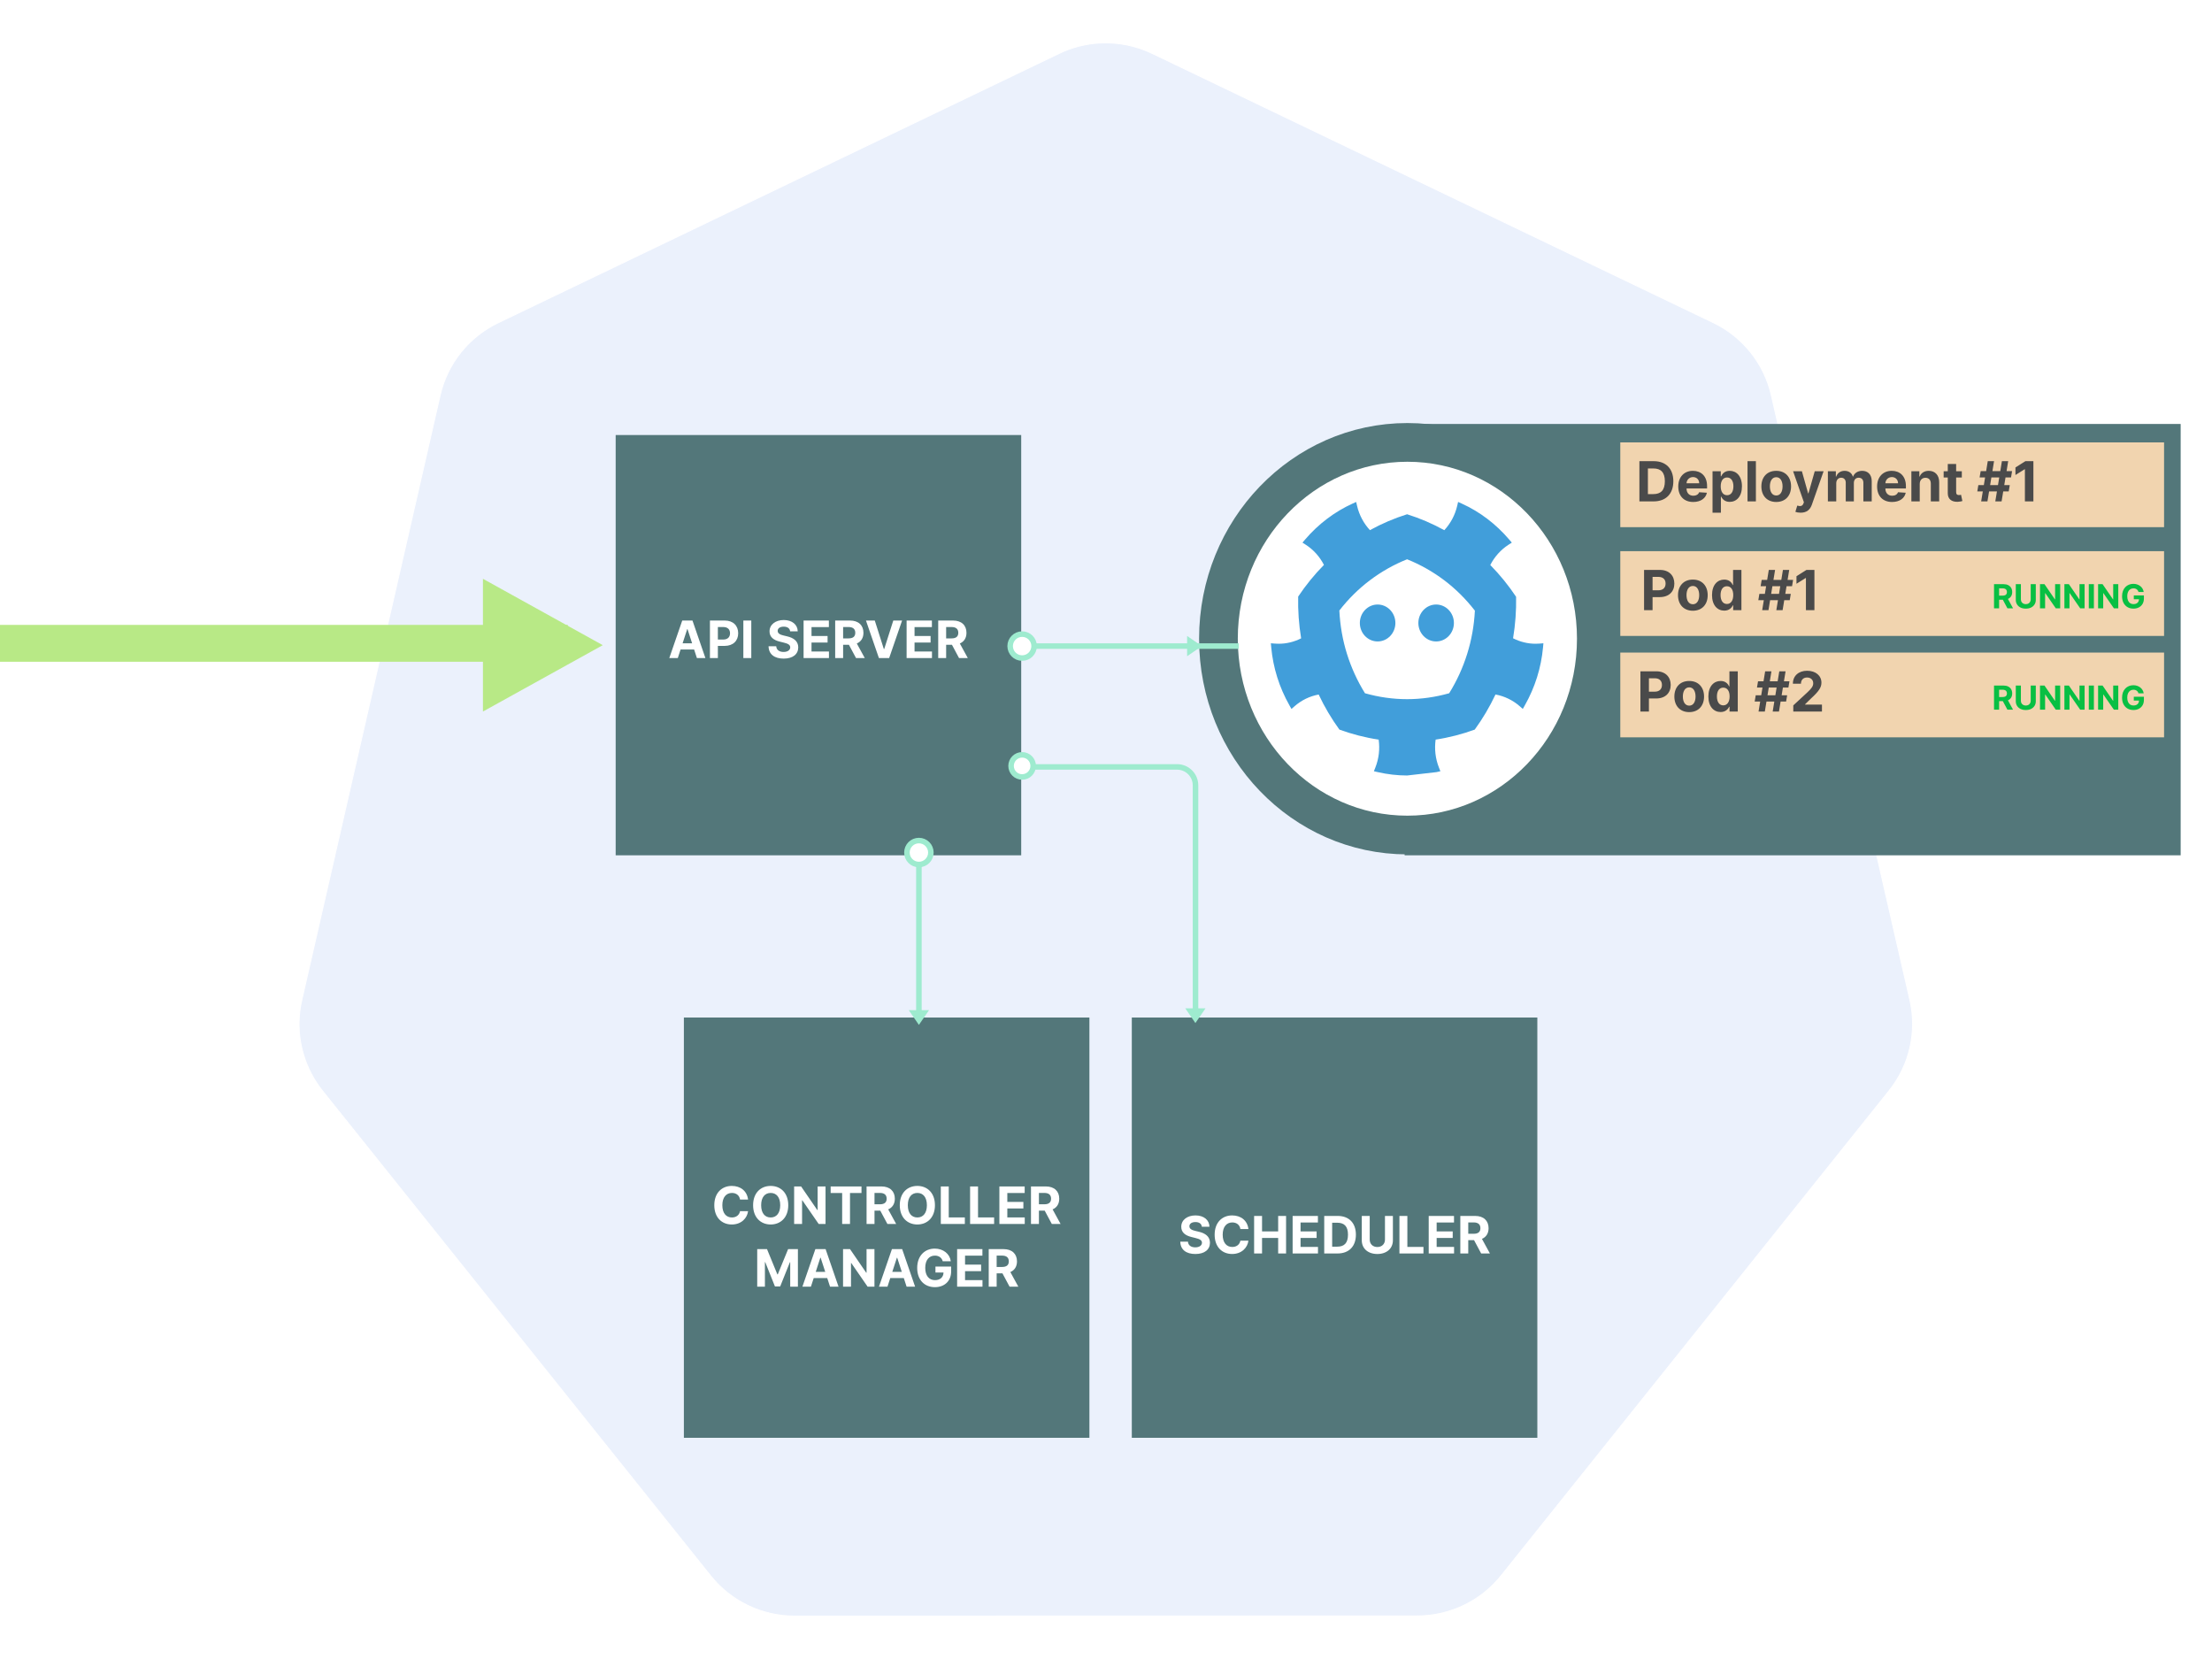 <svg width="1200" height="900" viewBox="0 0 1200 900" fill="none" xmlns="http://www.w3.org/2000/svg">
<rect width="1200" height="900" fill="white"/>
<g opacity="0.1">
<path d="M596.87 23.327C589.132 23.719 581.55 25.647 574.569 28.998L270.266 175.106C254.311 182.763 242.723 197.243 238.781 214.449L163.707 542.645C160.205 557.922 163.055 573.961 171.608 587.111C172.634 588.702 173.738 590.242 174.916 591.726L385.542 854.885C396.587 868.679 413.331 876.71 431.038 876.707L768.811 876.629C786.511 876.642 803.255 868.625 814.307 854.845L1024.86 591.647C1035.91 577.846 1040.05 559.78 1036.1 542.567L960.913 214.371C956.971 197.165 945.382 182.684 929.428 175.028L625.086 28.998C616.305 24.782 606.603 22.833 596.87 23.327Z" fill="#326CE5" stroke="white" stroke-width="0.5"/>
</g>
<g clip-path="url(#clip0_14_10371)">
<path fill-rule="evenodd" clip-rule="evenodd" d="M371 552H591V780H371V552Z" fill="#53777A"/>
<path d="M405.827 650.766C405.26 646.062 401.701 643.358 396.988 643.358C391.608 643.358 387.502 647.156 387.502 653.818C387.502 660.46 391.539 664.278 396.988 664.278C402.208 664.278 405.36 660.808 405.827 657.06L401.472 657.04C401.064 659.217 399.354 660.47 397.057 660.47C393.965 660.47 391.867 658.173 391.867 653.818C391.867 649.582 393.935 647.166 397.087 647.166C399.444 647.166 401.144 648.528 401.472 650.766H405.827ZM427.627 653.818C427.627 647.156 423.491 643.358 418.092 643.358C412.663 643.358 408.556 647.156 408.556 653.818C408.556 660.45 412.663 664.278 418.092 664.278C423.491 664.278 427.627 660.48 427.627 653.818ZM423.262 653.818C423.262 658.134 421.214 660.47 418.092 660.47C414.96 660.47 412.922 658.134 412.922 653.818C412.922 649.503 414.96 647.166 418.092 647.166C421.214 647.166 423.262 649.503 423.262 653.818ZM447.849 643.636H443.564V656.443H443.385L434.595 643.636H430.817V664H435.122V651.183H435.271L444.131 664H447.849V643.636ZM450.631 647.186H456.865V664H461.121V647.186H467.355V643.636H450.631V647.186ZM470.11 664H474.415V656.781H477.557L481.415 664H486.168L481.843 656.085C484.159 655.091 485.442 653.072 485.442 650.288C485.442 646.241 482.767 643.636 478.144 643.636H470.11V664ZM474.415 653.321V647.156H477.319C479.804 647.156 481.007 648.26 481.007 650.288C481.007 652.307 479.804 653.321 477.338 653.321H474.415ZM507.198 653.818C507.198 647.156 503.061 643.358 497.662 643.358C492.233 643.358 488.127 647.156 488.127 653.818C488.127 660.45 492.233 664.278 497.662 664.278C503.061 664.278 507.198 660.48 507.198 653.818ZM502.833 653.818C502.833 658.134 500.784 660.47 497.662 660.47C494.53 660.47 492.492 658.134 492.492 653.818C492.492 649.503 494.53 647.166 497.662 647.166C500.784 647.166 502.833 649.503 502.833 653.818ZM510.387 664H523.423V660.45H514.692V643.636H510.387V664ZM526.274 664H539.309V660.45H530.579V643.636H526.274V664ZM542.161 664H555.922V660.45H546.466V655.588H555.176V652.038H546.466V647.186H555.882V643.636H542.161V664ZM559.305 664H563.61V656.781H566.752L570.61 664H575.363L571.038 656.085C573.355 655.091 574.637 653.072 574.637 650.288C574.637 646.241 571.963 643.636 567.339 643.636H559.305V664ZM563.61 653.321V647.156H566.514C569 647.156 570.203 648.26 570.203 650.288C570.203 652.307 569 653.321 566.534 653.321H563.61ZM410.787 677.636V698H414.964V684.696H415.133L420.403 697.901H423.246L428.516 684.746H428.685V698H432.861V677.636H427.552L421.944 691.318H421.705L416.097 677.636H410.787ZM439.919 698L441.43 693.357H448.778L450.289 698H454.903L447.883 677.636H442.335L435.305 698H439.919ZM442.524 689.996L445.029 682.29H445.188L447.694 689.996H442.524ZM474.387 677.636H470.101V690.443H469.922L461.132 677.636H457.354V698H461.659V685.183H461.808L470.668 698H474.387V677.636ZM481.454 698L482.965 693.357H490.313L491.824 698H496.438L489.418 677.636H483.87L476.84 698H481.454ZM484.059 689.996L486.564 682.29H486.724L489.229 689.996H484.059ZM511.435 684.219H515.81C515.253 680.192 511.703 677.358 507.1 677.358C501.72 677.358 497.574 681.236 497.574 687.838C497.574 694.281 501.452 698.278 507.189 698.278C512.33 698.278 515.999 695.027 515.999 689.668V687.102H507.477V690.344H511.852C511.793 692.869 510.073 694.47 507.209 694.47C503.977 694.47 501.939 692.054 501.939 687.798C501.939 683.562 504.057 681.166 507.169 681.166C509.387 681.166 510.888 682.31 511.435 684.219ZM519.233 698H532.994V694.45H523.538V689.588H532.248V686.038H523.538V681.186H532.954V677.636H519.233V698ZM536.377 698H540.683V690.781H543.825L547.683 698H552.436L548.11 690.085C550.427 689.091 551.71 687.072 551.71 684.288C551.71 680.241 549.035 677.636 544.411 677.636H536.377V698ZM540.683 687.321V681.156H543.586C546.072 681.156 547.275 682.26 547.275 684.288C547.275 686.307 546.072 687.321 543.606 687.321H540.683Z" fill="white"/>
</g>
<g clip-path="url(#clip1_14_10371)">
<path fill-rule="evenodd" clip-rule="evenodd" d="M614 552H834V780H614V552Z" fill="#53777A"/>
<path d="M651.996 665.493H656.123C656.063 661.864 653.08 659.358 648.546 659.358C644.082 659.358 640.81 661.824 640.83 665.523C640.82 668.526 642.938 670.246 646.379 671.071L648.596 671.628C650.813 672.165 652.046 672.801 652.056 674.173C652.046 675.665 650.634 676.679 648.447 676.679C646.21 676.679 644.599 675.645 644.46 673.607H640.293C640.403 678.011 643.555 680.288 648.496 680.288C653.468 680.288 656.391 677.912 656.401 674.183C656.391 670.793 653.836 668.993 650.296 668.197L648.467 667.76C646.697 667.352 645.215 666.696 645.245 665.234C645.245 663.922 646.408 662.957 648.516 662.957C650.575 662.957 651.837 663.892 651.996 665.493ZM677.265 666.766C676.698 662.062 673.138 659.358 668.425 659.358C663.046 659.358 658.939 663.156 658.939 669.818C658.939 676.46 662.976 680.278 668.425 680.278C673.645 680.278 676.797 676.808 677.265 673.06L672.909 673.04C672.502 675.217 670.792 676.47 668.495 676.47C665.402 676.47 663.304 674.173 663.304 669.818C663.304 665.582 665.373 663.166 668.525 663.166C670.881 663.166 672.581 664.528 672.909 666.766H677.265ZM680.352 680H684.657V671.588H693.397V680H697.693V659.636H693.397V668.038H684.657V659.636H680.352V680ZM701.243 680H715.004V676.45H705.548V671.588H714.258V668.038H705.548V663.186H714.964V659.636H701.243V680ZM725.606 680C731.81 680 735.569 676.162 735.569 669.798C735.569 663.455 731.81 659.636 725.665 659.636H718.387V680H725.606ZM722.692 676.311V663.325H725.437C729.255 663.325 731.273 665.274 731.273 669.798C731.273 674.342 729.255 676.311 725.427 676.311H722.692ZM751.336 659.636V672.493C751.336 674.82 749.706 676.5 747.2 676.5C744.704 676.5 743.064 674.82 743.064 672.493V659.636H738.758V672.861C738.758 677.315 742.119 680.288 747.2 680.288C752.261 680.288 755.642 677.315 755.642 672.861V659.636H751.336ZM759.184 680H772.219V676.45H763.489V659.636H759.184V680ZM775.071 680H788.832V676.45H779.376V671.588H788.086V668.038H779.376V663.186H788.792V659.636H775.071V680ZM792.215 680H796.521V672.781H799.663L803.521 680H808.273L803.948 672.085C806.265 671.091 807.548 669.072 807.548 666.288C807.548 662.241 804.873 659.636 800.249 659.636H792.215V680ZM796.521 669.321V663.156H799.424C801.91 663.156 803.113 664.26 803.113 666.288C803.113 668.307 801.91 669.321 799.444 669.321H796.521Z" fill="white"/>
</g>
<path fill-rule="evenodd" clip-rule="evenodd" d="M327 350L262 386V314L327 350Z" fill="#B8E986"/>
<path fill-rule="evenodd" clip-rule="evenodd" d="M0 359L0 339H308V359H0Z" fill="#B8E986"/>
<g clip-path="url(#clip2_14_10371)">
<path fill-rule="evenodd" clip-rule="evenodd" d="M334 236H554V464H334V236Z" fill="#53777A"/>
<path d="M367.7 357L369.211 352.357H376.559L378.07 357H382.684L375.664 336.636H370.116L363.086 357H367.7ZM370.305 348.996L372.811 341.29H372.97L375.475 348.996H370.305ZM385.135 357H389.441V350.398H393.06C397.743 350.398 400.468 347.604 400.468 343.537C400.468 339.49 397.793 336.636 393.169 336.636H385.135V357ZM389.441 346.947V340.156H392.344C394.83 340.156 396.033 341.509 396.033 343.537C396.033 345.555 394.83 346.947 392.364 346.947H389.441ZM407.569 336.636H403.264V357H407.569V336.636ZM428.639 342.493H432.765C432.706 338.864 429.723 336.358 425.189 336.358C420.724 336.358 417.453 338.824 417.473 342.523C417.463 345.526 419.581 347.246 423.021 348.071L425.238 348.628C427.456 349.165 428.689 349.801 428.699 351.173C428.689 352.665 427.277 353.679 425.089 353.679C422.852 353.679 421.241 352.645 421.102 350.607H416.936C417.045 355.011 420.197 357.288 425.139 357.288C430.111 357.288 433.034 354.912 433.044 351.183C433.034 347.793 430.479 345.993 426.939 345.197L425.109 344.76C423.339 344.352 421.858 343.696 421.888 342.234C421.888 340.922 423.051 339.957 425.159 339.957C427.217 339.957 428.48 340.892 428.639 342.493ZM435.94 357H449.701V353.45H440.245V348.588H448.955V345.038H440.245V340.186H449.661V336.636H435.94V357ZM453.084 357H457.39V349.781H460.532L464.39 357H469.143L464.817 349.085C467.134 348.091 468.417 346.072 468.417 343.288C468.417 339.241 465.742 336.636 461.118 336.636H453.084V357ZM457.39 346.321V340.156H460.293C462.779 340.156 463.982 341.26 463.982 343.288C463.982 345.307 462.779 346.321 460.313 346.321H457.39ZM474.564 336.636H469.781L476.811 357H482.36L489.379 336.636H484.607L479.675 352.108H479.486L474.564 336.636ZM491.83 357H505.592V353.45H496.136V348.588H504.846V345.038H496.136V340.186H505.552V336.636H491.83V357ZM508.975 357H513.28V349.781H516.422L520.28 357H525.033L520.708 349.085C523.025 348.091 524.307 346.072 524.307 343.288C524.307 339.241 521.633 336.636 517.009 336.636H508.975V357ZM513.28 346.321V340.156H516.184C518.67 340.156 519.873 341.26 519.873 343.288C519.873 345.307 518.67 346.321 516.204 346.321H513.28Z" fill="white"/>
</g>
<rect x="762" y="230" width="421" height="234" fill="#53777A"/>
<g clip-path="url(#clip3_14_10371)">
<rect x="879" y="240" width="295" height="46" fill="#F1D4AF"/>
<path d="M897.104 272C903.752 272 907.779 267.888 907.779 261.07C907.779 254.273 903.752 250.182 897.168 250.182H889.37V272H897.104ZM893.983 268.048V254.134H896.923C901.014 254.134 903.177 256.222 903.177 261.07C903.177 265.938 901.014 268.048 896.913 268.048H893.983ZM918.568 272.32C922.617 272.32 925.344 270.349 925.983 267.312L921.786 267.036C921.328 268.282 920.156 268.932 918.643 268.932C916.374 268.932 914.935 267.43 914.935 264.99V264.979H926.079V263.733C926.079 258.172 922.712 255.423 918.387 255.423C913.572 255.423 910.45 258.843 910.45 263.893C910.45 269.081 913.529 272.32 918.568 272.32ZM914.935 262.167C915.031 260.303 916.448 258.811 918.462 258.811C920.433 258.811 921.796 260.217 921.807 262.167H914.935ZM929.041 278.136H933.579V269.379H933.717C934.346 270.743 935.72 272.266 938.362 272.266C942.091 272.266 944.999 269.315 944.999 263.839C944.999 258.214 941.963 255.423 938.373 255.423C935.635 255.423 934.325 257.053 933.717 258.385H933.515V255.636H929.041V278.136ZM933.483 263.818C933.483 260.899 934.719 259.035 936.924 259.035C939.172 259.035 940.365 260.984 940.365 263.818C940.365 266.673 939.151 268.655 936.924 268.655C934.74 268.655 933.483 266.737 933.483 263.818ZM952.563 250.182H948.025V272H952.563V250.182ZM963.592 272.32C968.557 272.32 971.646 268.921 971.646 263.882C971.646 258.811 968.557 255.423 963.592 255.423C958.628 255.423 955.538 258.811 955.538 263.882C955.538 268.921 958.628 272.32 963.592 272.32ZM963.614 268.804C961.323 268.804 960.151 266.705 960.151 263.85C960.151 260.995 961.323 258.886 963.614 258.886C965.861 258.886 967.033 260.995 967.033 263.85C967.033 266.705 965.861 268.804 963.614 268.804ZM976.842 278.136C980.22 278.136 982.009 276.411 982.936 273.768L989.296 255.658L984.492 255.636L981.072 267.653H980.901L977.514 255.636H972.741L978.611 272.469L978.345 273.161C977.748 274.695 976.608 274.77 975.01 274.28L973.987 277.668C974.637 277.945 975.692 278.136 976.842 278.136ZM991.619 272H996.157V262.178C996.157 260.366 997.308 259.163 998.82 259.163C1000.31 259.163 1001.31 260.185 1001.31 261.794V272H1005.71V262.007C1005.71 260.313 1006.68 259.163 1008.33 259.163C1009.78 259.163 1010.87 260.068 1010.87 261.89V272H1015.4V260.995C1015.4 257.447 1013.29 255.423 1010.24 255.423C1007.84 255.423 1005.98 256.648 1005.31 258.523H1005.14C1004.62 256.627 1002.94 255.423 1000.7 255.423C998.49 255.423 996.818 256.595 996.136 258.523H995.944V255.636H991.619V272ZM1026.44 272.32C1030.49 272.32 1033.21 270.349 1033.85 267.312L1029.66 267.036C1029.2 268.282 1028.03 268.932 1026.51 268.932C1024.24 268.932 1022.81 267.43 1022.81 264.99V264.979H1033.95V263.733C1033.95 258.172 1030.58 255.423 1026.26 255.423C1021.44 255.423 1018.32 258.843 1018.32 263.893C1018.32 269.081 1021.4 272.32 1026.44 272.32ZM1022.81 262.167C1022.9 260.303 1024.32 258.811 1026.33 258.811C1028.3 258.811 1029.67 260.217 1029.68 262.167H1022.81ZM1041.45 262.54C1041.46 260.43 1042.72 259.195 1044.55 259.195C1046.37 259.195 1047.47 260.388 1047.46 262.391V272H1052V261.581C1052 257.767 1049.76 255.423 1046.35 255.423C1043.92 255.423 1042.16 256.616 1041.43 258.523H1041.24V255.636H1036.91V272H1041.45V262.54ZM1064.28 255.636H1061.2V251.716H1056.66V255.636H1054.42V259.045H1056.66V267.568C1056.64 270.775 1058.82 272.362 1062.11 272.224C1063.29 272.181 1064.12 271.947 1064.58 271.798L1063.86 268.42C1063.64 268.463 1063.16 268.57 1062.73 268.57C1061.83 268.57 1061.2 268.229 1061.2 266.972V259.045H1064.28V255.636ZM1082.44 272H1085.85L1086.74 266.588H1089.72L1090.29 263.179H1087.3L1087.98 259.003H1090.97L1091.54 255.594H1088.55L1089.43 250.182H1086.02L1085.14 255.594H1080.88L1081.76 250.182H1078.35L1077.47 255.594H1074.5L1073.92 259.003H1076.9L1076.22 263.179H1073.24L1072.68 266.588H1075.66L1074.77 272H1078.18L1079.07 266.588H1083.33L1082.44 272ZM1079.63 263.179L1080.31 259.003H1084.58L1083.89 263.179H1079.63ZM1103.11 250.182H1098.77L1093.37 253.602V257.692L1098.37 254.56H1098.5V272H1103.11V250.182Z" fill="#4A4A4A"/>
</g>
<g clip-path="url(#clip4_14_10371)">
<rect x="879" y="299" width="295" height="46" fill="#F1D4AF"/>
<path d="M891.896 331H896.509V323.926H900.387C905.405 323.926 908.324 320.933 908.324 316.575C908.324 312.239 905.458 309.182 900.504 309.182H891.896V331ZM896.509 320.229V312.953H899.62C902.283 312.953 903.572 314.402 903.572 316.575C903.572 318.738 902.283 320.229 899.641 320.229H896.509ZM918.365 331.32C923.329 331.32 926.419 327.921 926.419 322.882C926.419 317.811 923.329 314.423 918.365 314.423C913.4 314.423 910.311 317.811 910.311 322.882C910.311 327.921 913.4 331.32 918.365 331.32ZM918.386 327.804C916.096 327.804 914.924 325.705 914.924 322.85C914.924 319.995 916.096 317.886 918.386 317.886C920.634 317.886 921.806 319.995 921.806 322.85C921.806 325.705 920.634 327.804 918.386 327.804ZM935.4 331.266C938.042 331.266 939.416 329.743 940.044 328.379H940.236V331H944.711V309.182H940.183V317.385H940.044C939.437 316.053 938.127 314.423 935.389 314.423C931.799 314.423 928.762 317.214 928.762 322.839C928.762 328.315 931.671 331.266 935.4 331.266ZM936.838 327.655C934.611 327.655 933.397 325.673 933.397 322.818C933.397 319.984 934.59 318.035 936.838 318.035C939.043 318.035 940.279 319.899 940.279 322.818C940.279 325.737 939.022 327.655 936.838 327.655ZM963.652 331H967.061L967.946 325.588H970.929L971.493 322.179H968.51L969.192 318.003H972.175L972.75 314.594H969.757L970.641 309.182H967.232L966.348 314.594H962.086L962.971 309.182H959.561L958.677 314.594H955.705L955.13 318.003H958.113L957.431 322.179H954.448L953.883 325.588H956.866L955.982 331H959.391L960.275 325.588H964.537L963.652 331ZM960.84 322.179L961.522 318.003H965.783L965.101 322.179H960.84ZM984.317 309.182H979.981L974.58 312.602V316.692L979.577 313.56H979.704V331H984.317V309.182Z" fill="#4A4A4A"/>
<path d="M1081.75 330V316.909H1086.91C1087.9 316.909 1088.74 317.086 1089.44 317.44C1090.15 317.789 1090.68 318.286 1091.05 318.929C1091.42 319.568 1091.6 320.32 1091.6 321.185C1091.6 322.055 1091.42 322.803 1091.04 323.429C1090.67 324.051 1090.12 324.528 1089.41 324.861C1088.7 325.193 1087.85 325.359 1086.84 325.359H1083.38V323.135H1086.39C1086.92 323.135 1087.36 323.062 1087.71 322.918C1088.06 322.773 1088.32 322.555 1088.49 322.266C1088.67 321.976 1088.75 321.616 1088.75 321.185C1088.75 320.751 1088.67 320.384 1088.49 320.086C1088.32 319.788 1088.06 319.562 1087.7 319.408C1087.36 319.251 1086.91 319.172 1086.38 319.172H1084.51V330H1081.75ZM1088.82 324.043L1092.07 330H1089.01L1085.83 324.043H1088.82ZM1101.65 316.909H1104.41V325.411C1104.41 326.365 1104.19 327.2 1103.73 327.916C1103.28 328.632 1102.64 329.19 1101.83 329.591C1101.02 329.987 1100.07 330.185 1098.99 330.185C1097.9 330.185 1096.95 329.987 1096.14 329.591C1095.32 329.19 1094.69 328.632 1094.24 327.916C1093.79 327.2 1093.56 326.365 1093.56 325.411V316.909H1096.33V325.174C1096.33 325.673 1096.44 326.116 1096.65 326.504C1096.88 326.891 1097.19 327.196 1097.59 327.418C1097.99 327.639 1098.45 327.75 1098.99 327.75C1099.52 327.75 1099.99 327.639 1100.39 327.418C1100.79 327.196 1101.1 326.891 1101.31 326.504C1101.53 326.116 1101.65 325.673 1101.65 325.174V316.909ZM1117.64 316.909V330H1115.25L1109.55 321.761H1109.46V330H1106.69V316.909H1109.12L1114.77 325.142H1114.89V316.909H1117.64ZM1130.88 316.909V330H1128.49L1122.79 321.761H1122.69V330H1119.93V316.909H1122.36L1128.01 325.142H1128.12V316.909H1130.88ZM1135.93 316.909V330H1133.16V316.909H1135.93ZM1149.16 316.909V330H1146.77L1141.07 321.761H1140.98V330H1138.21V316.909H1140.64L1146.29 325.142H1146.4V316.909H1149.16ZM1160.12 321.141C1160.04 320.83 1159.91 320.555 1159.75 320.316C1159.59 320.073 1159.39 319.869 1159.15 319.702C1158.92 319.532 1158.66 319.402 1158.36 319.312C1158.07 319.223 1157.74 319.178 1157.38 319.178C1156.71 319.178 1156.13 319.344 1155.62 319.677C1155.12 320.009 1154.72 320.493 1154.44 321.128C1154.16 321.759 1154.02 322.53 1154.02 323.442C1154.02 324.354 1154.16 325.129 1154.44 325.768C1154.71 326.408 1155.1 326.896 1155.61 327.232C1156.12 327.565 1156.72 327.731 1157.41 327.731C1158.03 327.731 1158.57 327.62 1159.01 327.398C1159.46 327.173 1159.8 326.855 1160.04 326.446C1160.27 326.037 1160.39 325.553 1160.39 324.995L1160.96 325.078H1157.58V322.994H1163.06V324.643C1163.06 325.794 1162.82 326.783 1162.33 327.609C1161.84 328.432 1161.18 329.067 1160.32 329.514C1159.47 329.957 1158.49 330.179 1157.4 330.179C1156.17 330.179 1155.09 329.908 1154.16 329.367C1153.23 328.822 1152.51 328.048 1151.99 327.047C1151.47 326.041 1151.21 324.848 1151.21 323.467C1151.21 322.406 1151.37 321.46 1151.67 320.629C1151.99 319.794 1152.42 319.087 1152.98 318.507C1153.54 317.928 1154.19 317.487 1154.93 317.184C1155.67 316.881 1156.47 316.73 1157.34 316.73C1158.08 316.73 1158.77 316.839 1159.41 317.056C1160.05 317.269 1160.61 317.572 1161.11 317.964C1161.61 318.356 1162.01 318.822 1162.33 319.364C1162.65 319.901 1162.85 320.493 1162.94 321.141H1160.12Z" fill="#08BF43"/>
</g>
<g clip-path="url(#clip5_14_10371)">
<rect x="879" y="354" width="295" height="46" fill="#F1D4AF"/>
<path d="M889.92 386H894.533V378.926H898.411C903.428 378.926 906.347 375.933 906.347 371.575C906.347 367.239 903.482 364.182 898.528 364.182H889.92V386ZM894.533 375.229V367.953H897.643C900.307 367.953 901.596 369.402 901.596 371.575C901.596 373.738 900.307 375.229 897.665 375.229H894.533ZM916.388 386.32C921.353 386.32 924.442 382.921 924.442 377.882C924.442 372.811 921.353 369.423 916.388 369.423C911.424 369.423 908.334 372.811 908.334 377.882C908.334 382.921 911.424 386.32 916.388 386.32ZM916.409 382.804C914.119 382.804 912.947 380.705 912.947 377.85C912.947 374.995 914.119 372.886 916.409 372.886C918.657 372.886 919.829 374.995 919.829 377.85C919.829 380.705 918.657 382.804 916.409 382.804ZM933.423 386.266C936.065 386.266 937.439 384.743 938.068 383.379H938.26V386H942.734V364.182H938.206V372.385H938.068C937.461 371.053 936.15 369.423 933.412 369.423C929.822 369.423 926.786 372.214 926.786 377.839C926.786 383.315 929.694 386.266 933.423 386.266ZM934.861 382.655C932.635 382.655 931.42 380.673 931.42 377.818C931.42 374.984 932.613 373.035 934.861 373.035C937.066 373.035 938.302 374.899 938.302 377.818C938.302 380.737 937.045 382.655 934.861 382.655ZM961.676 386H965.085L965.969 380.588H968.952L969.517 377.179H966.534L967.216 373.003H970.199L970.774 369.594H967.78L968.664 364.182H965.255L964.371 369.594H960.11L960.994 364.182H957.585L956.701 369.594H953.728L953.153 373.003H956.136L955.454 377.179H952.471L951.907 380.588H954.89L954.005 386H957.414L958.299 380.588H962.56L961.676 386ZM958.863 377.179L959.545 373.003H963.806L963.125 377.179H958.863ZM972.849 386H988.403V382.229H979.241V382.08L982.426 378.958C986.911 374.867 988.115 372.822 988.115 370.339C988.115 366.558 985.025 363.884 980.349 363.884C975.768 363.884 972.625 366.621 972.635 370.904H977.014C977.003 368.816 978.324 367.538 980.317 367.538C982.234 367.538 983.662 368.731 983.662 370.648C983.662 372.385 982.596 373.578 980.615 375.485L972.849 382.676V386Z" fill="#4A4A4A"/>
<path d="M1081.75 385V371.909H1086.91C1087.9 371.909 1088.74 372.086 1089.44 372.44C1090.15 372.789 1090.68 373.286 1091.05 373.929C1091.42 374.568 1091.6 375.32 1091.6 376.185C1091.6 377.055 1091.42 377.803 1091.04 378.429C1090.67 379.051 1090.12 379.528 1089.41 379.861C1088.7 380.193 1087.85 380.359 1086.84 380.359H1083.38V378.135H1086.39C1086.92 378.135 1087.36 378.062 1087.71 377.918C1088.06 377.773 1088.32 377.555 1088.49 377.266C1088.67 376.976 1088.75 376.616 1088.75 376.185C1088.75 375.751 1088.67 375.384 1088.49 375.086C1088.32 374.788 1088.06 374.562 1087.7 374.408C1087.36 374.251 1086.91 374.172 1086.38 374.172H1084.51V385H1081.75ZM1088.82 379.043L1092.07 385H1089.01L1085.83 379.043H1088.82ZM1101.65 371.909H1104.41V380.411C1104.41 381.365 1104.19 382.2 1103.73 382.916C1103.28 383.632 1102.64 384.19 1101.83 384.591C1101.02 384.987 1100.07 385.185 1098.99 385.185C1097.9 385.185 1096.95 384.987 1096.14 384.591C1095.32 384.19 1094.69 383.632 1094.24 382.916C1093.79 382.2 1093.56 381.365 1093.56 380.411V371.909H1096.33V380.174C1096.33 380.673 1096.44 381.116 1096.65 381.504C1096.88 381.891 1097.19 382.196 1097.59 382.418C1097.99 382.639 1098.45 382.75 1098.99 382.75C1099.52 382.75 1099.99 382.639 1100.39 382.418C1100.79 382.196 1101.1 381.891 1101.31 381.504C1101.53 381.116 1101.65 380.673 1101.65 380.174V371.909ZM1117.64 371.909V385H1115.25L1109.55 376.761H1109.46V385H1106.69V371.909H1109.12L1114.77 380.142H1114.89V371.909H1117.64ZM1130.88 371.909V385H1128.49L1122.79 376.761H1122.69V385H1119.93V371.909H1122.36L1128.01 380.142H1128.12V371.909H1130.88ZM1135.93 371.909V385H1133.16V371.909H1135.93ZM1149.16 371.909V385H1146.77L1141.07 376.761H1140.98V385H1138.21V371.909H1140.64L1146.29 380.142H1146.4V371.909H1149.16ZM1160.12 376.141C1160.04 375.83 1159.91 375.555 1159.75 375.316C1159.59 375.073 1159.39 374.869 1159.15 374.702C1158.92 374.532 1158.66 374.402 1158.36 374.312C1158.07 374.223 1157.74 374.178 1157.38 374.178C1156.71 374.178 1156.13 374.344 1155.62 374.677C1155.12 375.009 1154.72 375.493 1154.44 376.128C1154.16 376.759 1154.02 377.53 1154.02 378.442C1154.02 379.354 1154.16 380.129 1154.44 380.768C1154.71 381.408 1155.1 381.896 1155.61 382.232C1156.12 382.565 1156.72 382.731 1157.41 382.731C1158.03 382.731 1158.57 382.62 1159.01 382.398C1159.46 382.173 1159.8 381.855 1160.04 381.446C1160.27 381.037 1160.39 380.553 1160.39 379.995L1160.96 380.078H1157.58V377.994H1163.06V379.643C1163.06 380.794 1162.82 381.783 1162.33 382.609C1161.84 383.432 1161.18 384.067 1160.32 384.514C1159.47 384.957 1158.49 385.179 1157.4 385.179C1156.17 385.179 1155.09 384.908 1154.16 384.367C1153.23 383.822 1152.51 383.048 1151.99 382.047C1151.47 381.041 1151.21 379.848 1151.21 378.467C1151.21 377.406 1151.37 376.46 1151.67 375.629C1151.99 374.794 1152.42 374.087 1152.98 373.507C1153.54 372.928 1154.19 372.487 1154.93 372.184C1155.67 371.881 1156.47 371.73 1157.34 371.73C1158.08 371.73 1158.77 371.839 1159.41 372.056C1160.05 372.269 1160.61 372.572 1161.11 372.964C1161.61 373.356 1162.01 373.822 1162.33 374.364C1162.65 374.901 1162.85 375.493 1162.94 376.141H1160.12Z" fill="#08BF43"/>
</g>
<ellipse cx="763.5" cy="346.5" rx="102.5" ry="106.5" fill="white" stroke="#53777A" stroke-width="21"/>
<path d="M756.991 337.962C756.991 343.502 752.671 347.984 747.347 347.984C742.018 347.984 737.71 343.503 737.71 337.962C737.71 332.446 742.019 327.947 747.347 327.947C752.671 327.947 756.991 332.446 756.991 337.962Z" fill="#419EDA"/>
<path d="M769.452 337.964C769.452 343.505 773.772 347.986 779.097 347.986C784.421 347.986 788.737 343.505 788.737 337.964C788.737 332.446 784.421 327.947 779.097 327.947C773.772 327.947 769.452 332.446 769.452 337.964Z" fill="#419EDA"/>
<path fill-rule="evenodd" clip-rule="evenodd" d="M833.068 349.231C833.81 349.231 834.507 349.203 835.202 349.143L837.289 348.976L837.09 351.175C836.065 362.305 832.734 372.908 827.189 382.687L826.114 384.589L824.491 383.16C820.709 379.837 816.141 377.642 811.295 376.763C808.106 383.537 804.329 389.896 800.044 395.802C793.238 398.277 786.146 400.126 778.825 401.229C778.12 406.281 778.682 411.511 780.594 416.341L781.405 418.392L779.323 418.868L763.37 420.704C758.109 420.704 752.737 420.085 747.411 418.868L745.332 418.392L746.14 416.346C748.058 411.515 748.62 406.291 747.915 401.24C740.564 400.138 733.447 398.285 726.616 395.802C722.335 389.901 718.561 383.546 715.377 376.781C710.546 377.665 706.004 379.859 702.245 383.173L700.622 384.603L699.542 382.697C694.007 372.93 690.675 362.327 689.634 351.179L689.435 348.975L691.559 349.143C692.241 349.202 692.943 349.231 693.693 349.231C697.965 349.231 702.114 348.194 705.859 346.293C704.6 338.721 704.094 331.141 704.253 323.647C708.33 317.542 712.989 311.774 718.238 306.463C715.958 302.037 712.591 298.232 708.389 295.527L706.581 294.365L707.995 292.709C715.142 284.334 724.053 277.583 733.762 273.188L735.715 272.305L736.216 274.458C737.384 279.462 739.829 283.978 743.18 287.607C749.644 284.041 756.388 281.163 763.338 278.981C770.305 281.168 777.06 284.054 783.527 287.626C786.892 283.992 789.343 279.465 790.515 274.446L791.013 272.293L792.974 273.179C802.806 277.639 811.478 284.212 818.744 292.713L820.155 294.366L818.345 295.529C814.13 298.243 810.753 302.072 808.469 306.521C813.734 311.853 818.398 317.639 822.478 323.772C822.618 331.27 822.085 338.795 820.832 346.264C824.596 348.183 828.768 349.231 833.068 349.231ZM763.338 379.294C770.957 379.294 778.622 378.217 786.17 376.084C790.321 369.393 793.608 362.202 795.96 354.657C798.312 347.158 799.703 339.334 800.121 331.277C795.219 324.971 789.647 319.439 783.493 314.793C777.279 310.105 770.516 306.286 763.338 303.409C756.148 306.286 749.372 310.11 743.143 314.817C737.014 319.439 731.466 324.929 726.588 331.196C726.987 339.299 728.361 347.168 730.709 354.679C733.067 362.226 736.344 369.393 740.488 376.084C748.042 378.218 755.698 379.294 763.338 379.294Z" fill="#419EDA"/>
<path d="M554 349H669.577H672V352H554V349Z" fill="#9EEBCF"/>
<circle cx="554.5" cy="350.5" r="6.5" fill="white" stroke="#9EEBCF" stroke-width="3"/>
<path d="M652 350.5L644 356V345L652 350.5Z" fill="#9EEBCF"/>
<path d="M554.011 416.045H638.56C644.083 416.045 648.56 420.522 648.56 426.045V552.015" stroke="#9EEBCF" stroke-width="3"/>
<circle cx="554.5" cy="415.5" r="6" fill="white" stroke="#9EEBCF" stroke-width="3"/>
<path fill-rule="evenodd" clip-rule="evenodd" d="M648.5 555L643 547H654L648.5 555Z" fill="#9EEBCF"/>
<path d="M500 463V552H497V463H500Z" fill="#9EEBCF"/>
<circle cx="498.5" cy="462.5" r="6.5" fill="white" stroke="#9EEBCF" stroke-width="3"/>
<path d="M498.5 556L493 548H504L498.5 556Z" fill="#9EEBCF"/>
<defs>
<clipPath id="clip0_14_10371">
<rect width="220" height="228" fill="white" transform="translate(371 552)"/>
</clipPath>
<clipPath id="clip1_14_10371">
<rect width="220" height="228" fill="white" transform="translate(614 552)"/>
</clipPath>
<clipPath id="clip2_14_10371">
<rect width="220" height="228" fill="white" transform="translate(334 236)"/>
</clipPath>
<clipPath id="clip3_14_10371">
<rect width="295" height="46" fill="white" transform="translate(879 240)"/>
</clipPath>
<clipPath id="clip4_14_10371">
<rect width="295" height="46" fill="white" transform="translate(879 299)"/>
</clipPath>
<clipPath id="clip5_14_10371">
<rect width="295" height="46" fill="white" transform="translate(879 354)"/>
</clipPath>
</defs>
</svg>
